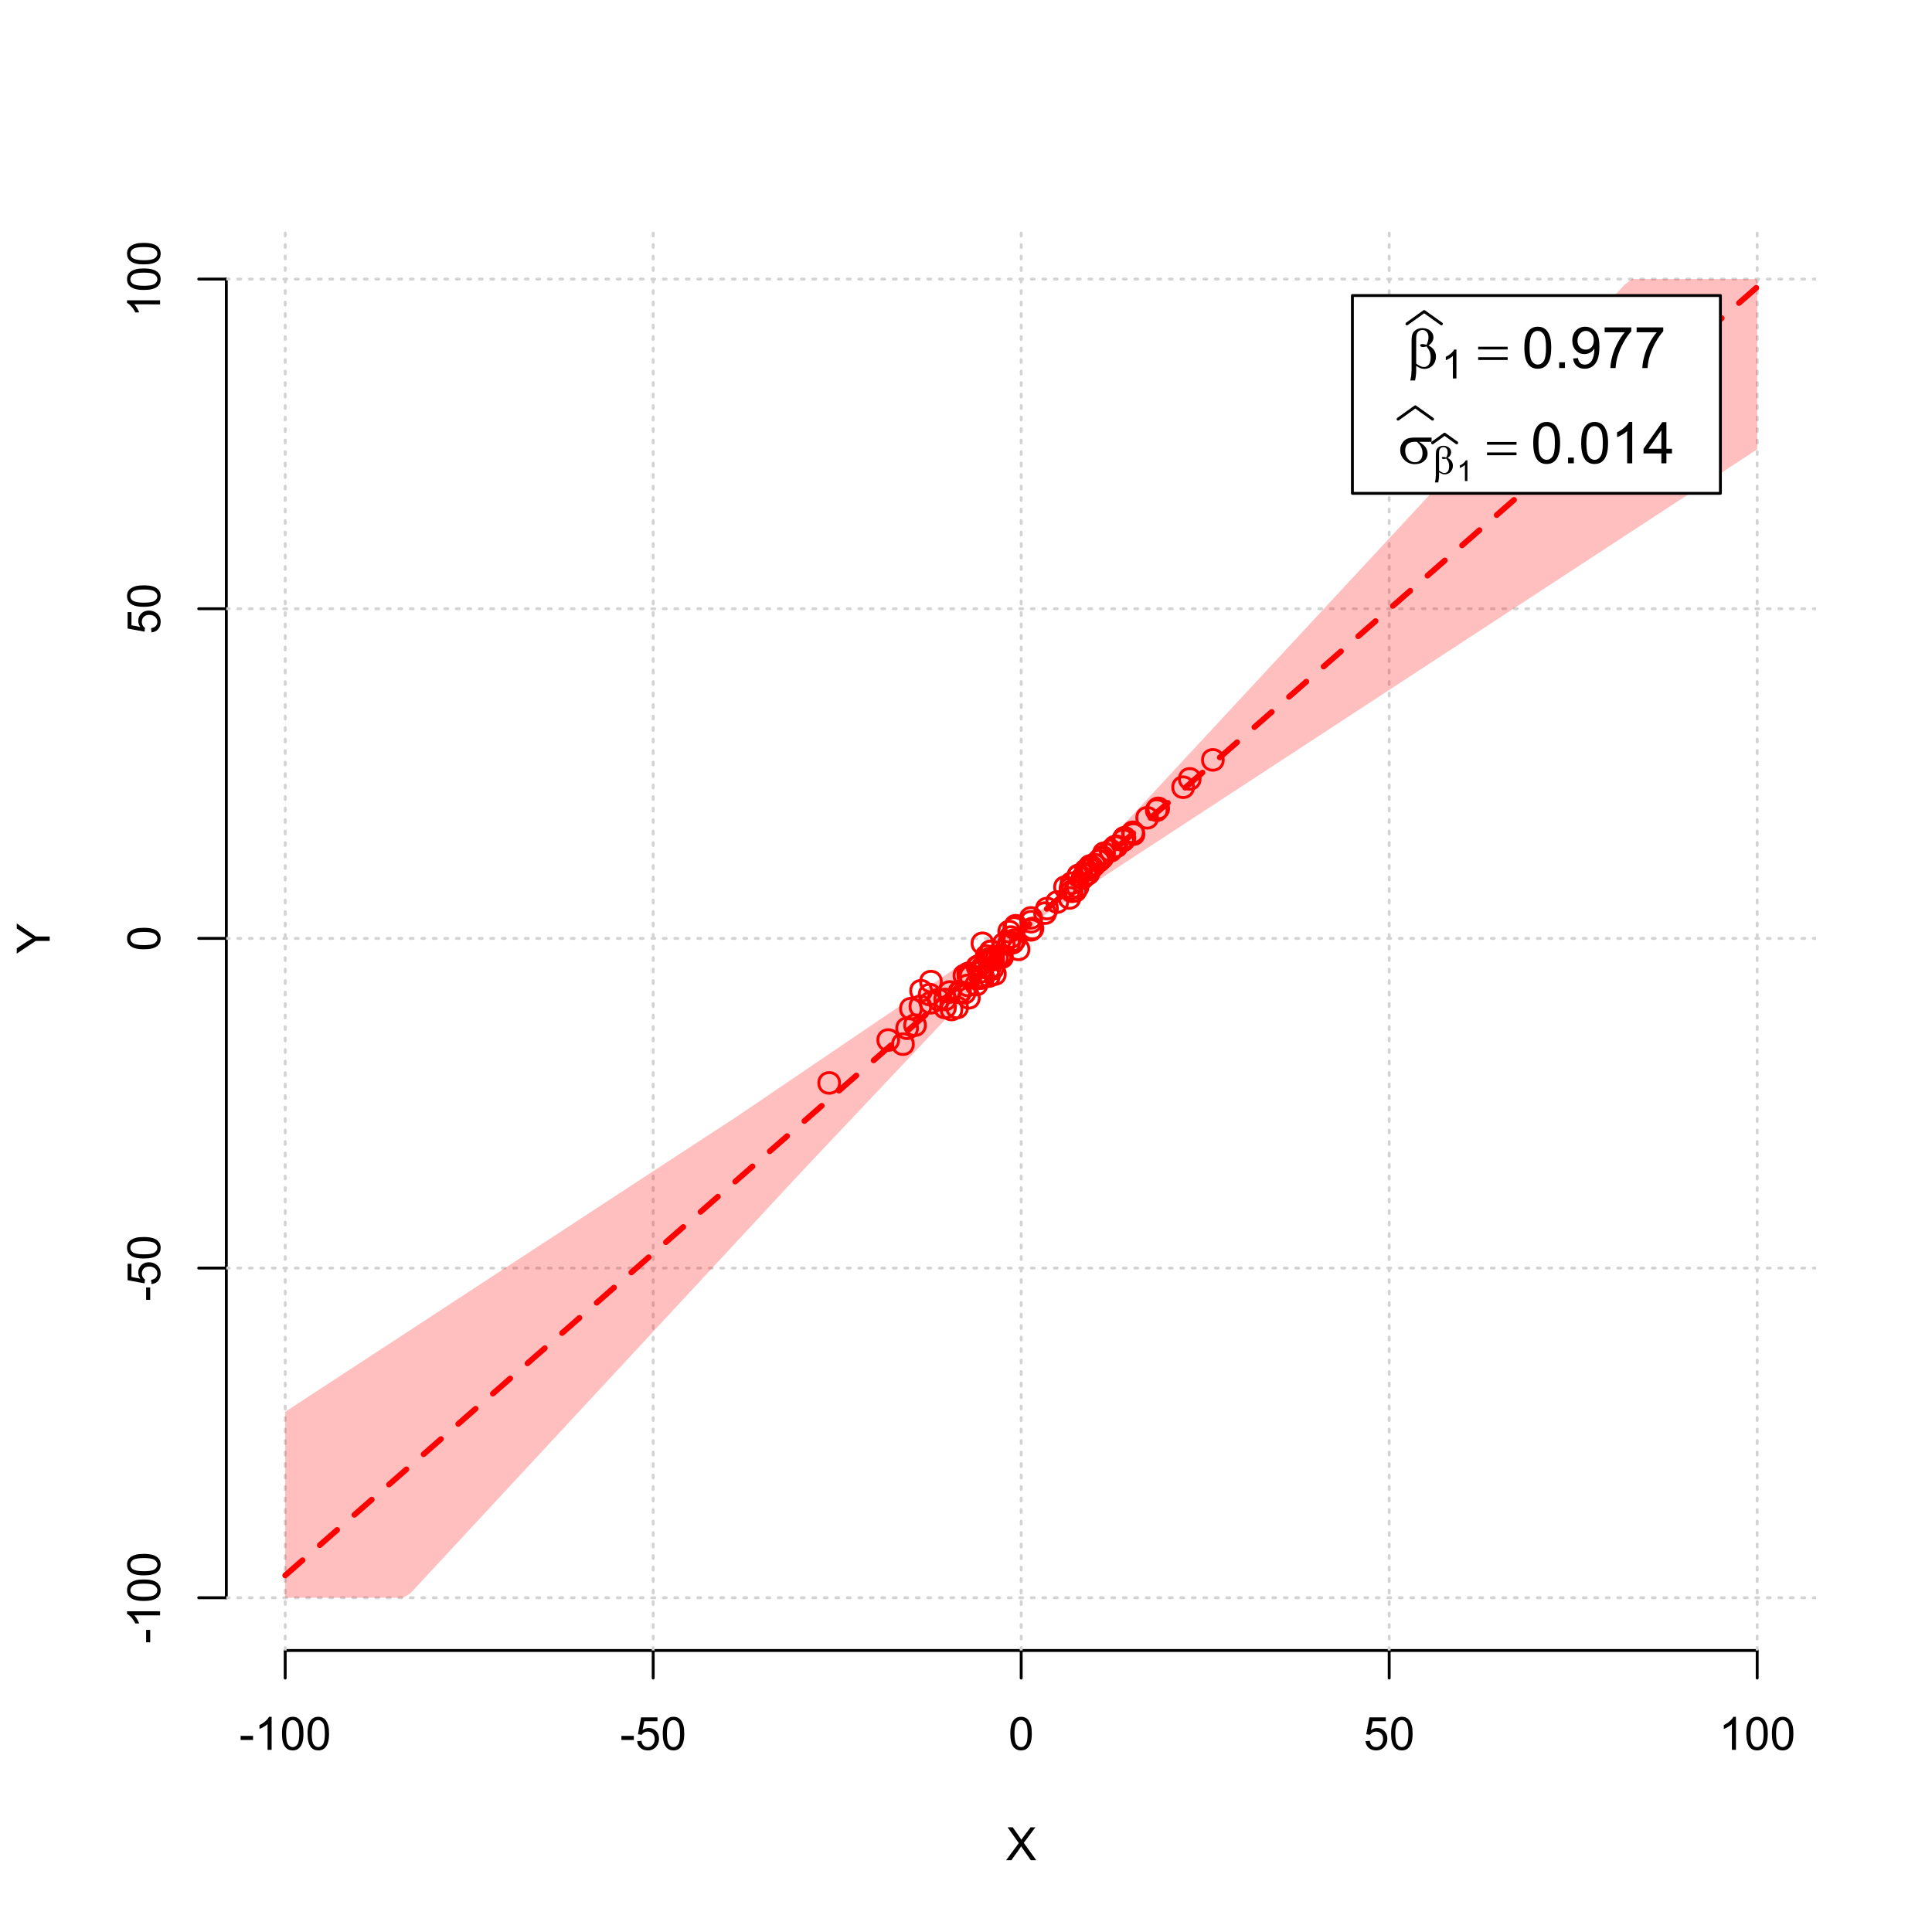 <?xml version="1.0" encoding="UTF-8"?>
<svg xmlns="http://www.w3.org/2000/svg" xmlns:xlink="http://www.w3.org/1999/xlink" width="504pt" height="504pt" viewBox="0 0 504 504" version="1.1">
<defs>
<g>
<symbol overflow="visible" id="glyph0-0">
<path style="stroke:none;" d="M 1.5 0 L 1.5 -7.5 L 7.5 -7.5 L 7.5 0 Z M 1.688 -0.188 L 7.312 -0.188 L 7.312 -7.312 L 1.688 -7.312 Z M 1.688 -0.188 "/>
</symbol>
<symbol overflow="visible" id="glyph0-1">
<path style="stroke:none;" d="M 0.055 0 L 3.375 -4.477 L 0.445 -8.59 L 1.797 -8.59 L 3.359 -6.387 C 3.68 -5.93 3.91 -5.578 4.047 -5.332 C 4.238 -5.645 4.465 -5.969 4.727 -6.312 L 6.457 -8.59 L 7.695 -8.59 L 4.676 -4.539 L 7.93 0 L 6.523 0 L 4.359 -3.062 C 4.238 -3.238 4.113 -3.43 3.984 -3.641 C 3.789 -3.324 3.652 -3.109 3.574 -2.992 L 1.418 0 Z M 0.055 0 "/>
</symbol>
<symbol overflow="visible" id="glyph0-2">
<path style="stroke:none;" d="M 0.383 -2.578 L 0.383 -3.641 L 3.621 -3.641 L 3.621 -2.578 Z M 0.383 -2.578 "/>
</symbol>
<symbol overflow="visible" id="glyph0-3">
<path style="stroke:none;" d="M 4.469 0 L 3.414 0 L 3.414 -6.719 C 3.16 -6.477 2.828 -6.234 2.414 -5.996 C 2 -5.75 1.629 -5.57 1.305 -5.449 L 1.305 -6.469 C 1.895 -6.742 2.41 -7.078 2.852 -7.477 C 3.293 -7.871 3.605 -8.254 3.789 -8.625 L 4.469 -8.625 Z M 4.469 0 "/>
</symbol>
<symbol overflow="visible" id="glyph0-4">
<path style="stroke:none;" d="M 0.5 -4.234 C 0.496 -5.246 0.602 -6.062 0.812 -6.688 C 1.02 -7.305 1.328 -7.785 1.742 -8.121 C 2.148 -8.457 2.668 -8.625 3.297 -8.625 C 3.758 -8.625 4.164 -8.531 4.512 -8.348 C 4.855 -8.16 5.141 -7.891 5.371 -7.543 C 5.594 -7.191 5.773 -6.766 5.906 -6.266 C 6.035 -5.762 6.098 -5.086 6.102 -4.234 C 6.098 -3.227 5.996 -2.414 5.789 -1.797 C 5.578 -1.176 5.266 -0.695 4.859 -0.359 C 4.445 -0.02 3.926 0.145 3.297 0.148 C 2.465 0.145 1.816 -0.148 1.348 -0.742 C 0.781 -1.457 0.496 -2.621 0.5 -4.234 Z M 1.582 -4.234 C 1.582 -2.824 1.746 -1.887 2.074 -1.418 C 2.402 -0.949 2.809 -0.715 3.297 -0.719 C 3.777 -0.715 4.184 -0.949 4.52 -1.422 C 4.848 -1.887 5.016 -2.824 5.016 -4.234 C 5.016 -5.648 4.848 -6.59 4.52 -7.055 C 4.184 -7.516 3.773 -7.746 3.289 -7.75 C 2.801 -7.746 2.414 -7.543 2.125 -7.137 C 1.762 -6.613 1.582 -5.645 1.582 -4.234 Z M 1.582 -4.234 "/>
</symbol>
<symbol overflow="visible" id="glyph0-5">
<path style="stroke:none;" d="M 0.5 -2.25 L 1.605 -2.344 C 1.684 -1.805 1.871 -1.398 2.176 -1.125 C 2.473 -0.852 2.836 -0.715 3.258 -0.719 C 3.766 -0.715 4.195 -0.906 4.547 -1.293 C 4.898 -1.672 5.074 -2.18 5.074 -2.82 C 5.074 -3.414 4.902 -3.891 4.566 -4.242 C 4.227 -4.59 3.785 -4.762 3.242 -4.766 C 2.898 -4.762 2.594 -4.684 2.32 -4.531 C 2.047 -4.375 1.832 -4.176 1.676 -3.93 L 0.688 -4.062 L 1.516 -8.473 L 5.789 -8.473 L 5.789 -7.465 L 2.359 -7.465 L 1.898 -5.156 C 2.414 -5.516 2.953 -5.695 3.523 -5.695 C 4.27 -5.695 4.902 -5.434 5.422 -4.914 C 5.934 -4.395 6.191 -3.727 6.195 -2.914 C 6.191 -2.133 5.965 -1.461 5.516 -0.898 C 4.961 -0.199 4.211 0.145 3.258 0.148 C 2.477 0.145 1.836 -0.07 1.344 -0.508 C 0.844 -0.941 0.562 -1.523 0.5 -2.25 Z M 0.5 -2.25 "/>
</symbol>
<symbol overflow="visible" id="glyph1-0">
<path style="stroke:none;" d="M 0 -1.5 L -7.5 -1.5 L -7.5 -7.5 L 0 -7.5 Z M -0.188 -1.688 L -0.188 -7.312 L -7.312 -7.312 L -7.312 -1.688 Z M -0.188 -1.688 "/>
</symbol>
<symbol overflow="visible" id="glyph1-1">
<path style="stroke:none;" d="M 0 -3.344 L -3.641 -3.348 L -8.59 -0.035 L -8.59 -1.418 L -6 -3.113 C -5.516 -3.422 -5.031 -3.715 -4.547 -3.984 C -4.992 -4.242 -5.496 -4.555 -6.062 -4.922 L -8.59 -6.586 L -8.59 -7.91 L -3.637 -4.484 L 0 -4.484 Z M 0 -3.344 "/>
</symbol>
<symbol overflow="visible" id="glyph1-2">
<path style="stroke:none;" d="M -2.578 -0.383 L -3.641 -0.383 L -3.641 -3.621 L -2.578 -3.621 Z M -2.578 -0.383 "/>
</symbol>
<symbol overflow="visible" id="glyph1-3">
<path style="stroke:none;" d="M 0 -4.469 L 0 -3.414 L -6.719 -3.418 C -6.477 -3.16 -6.234 -2.828 -5.996 -2.418 C -5.75 -2.004 -5.57 -1.633 -5.449 -1.309 L -6.469 -1.309 C -6.742 -1.895 -7.078 -2.41 -7.477 -2.852 C -7.871 -3.293 -8.254 -3.605 -8.625 -3.793 L -8.625 -4.473 Z M 0 -4.469 "/>
</symbol>
<symbol overflow="visible" id="glyph1-4">
<path style="stroke:none;" d="M -4.234 -0.5 C -5.246 -0.496 -6.062 -0.602 -6.688 -0.812 C -7.305 -1.02 -7.785 -1.328 -8.121 -1.742 C -8.457 -2.152 -8.625 -2.672 -8.625 -3.301 C -8.625 -3.758 -8.531 -4.164 -8.348 -4.512 C -8.16 -4.859 -7.891 -5.145 -7.543 -5.371 C -7.191 -5.594 -6.766 -5.773 -6.266 -5.906 C -5.762 -6.035 -5.086 -6.098 -4.234 -6.102 C -3.223 -6.098 -2.41 -5.996 -1.793 -5.789 C -1.176 -5.578 -0.695 -5.266 -0.359 -4.859 C -0.02 -4.445 0.145 -3.926 0.148 -3.297 C 0.145 -2.465 -0.148 -1.816 -0.742 -1.348 C -1.457 -0.781 -2.621 -0.496 -4.234 -0.5 Z M -4.234 -1.582 C -2.824 -1.582 -1.887 -1.746 -1.418 -2.074 C -0.949 -2.402 -0.715 -2.809 -0.719 -3.297 C -0.715 -3.777 -0.949 -4.184 -1.422 -4.52 C -1.887 -4.848 -2.824 -5.016 -4.234 -5.016 C -5.648 -5.016 -6.59 -4.848 -7.055 -4.52 C -7.516 -4.188 -7.746 -3.777 -7.75 -3.289 C -7.746 -2.801 -7.543 -2.414 -7.137 -2.129 C -6.613 -1.762 -5.645 -1.582 -4.234 -1.582 Z M -4.234 -1.582 "/>
</symbol>
<symbol overflow="visible" id="glyph1-5">
<path style="stroke:none;" d="M -2.25 -0.5 L -2.344 -1.605 C -1.805 -1.684 -1.398 -1.871 -1.125 -2.176 C -0.852 -2.473 -0.715 -2.836 -0.719 -3.258 C -0.715 -3.766 -0.906 -4.195 -1.293 -4.547 C -1.672 -4.898 -2.18 -5.074 -2.816 -5.074 C -3.414 -5.074 -3.891 -4.902 -4.242 -4.566 C -4.59 -4.227 -4.762 -3.785 -4.766 -3.242 C -4.762 -2.898 -4.684 -2.594 -4.531 -2.32 C -4.375 -2.047 -4.176 -1.832 -3.93 -1.676 L -4.062 -0.688 L -8.473 -1.52 L -8.473 -5.789 L -7.465 -5.789 L -7.465 -2.363 L -5.156 -1.898 C -5.516 -2.414 -5.695 -2.953 -5.695 -3.523 C -5.695 -4.27 -5.434 -4.902 -4.914 -5.422 C -4.395 -5.934 -3.727 -6.191 -2.91 -6.195 C -2.133 -6.191 -1.461 -5.965 -0.895 -5.516 C -0.199 -4.961 0.145 -4.211 0.148 -3.258 C 0.145 -2.477 -0.07 -1.836 -0.508 -1.344 C -0.941 -0.848 -1.523 -0.566 -2.25 -0.5 Z M -2.25 -0.5 "/>
</symbol>
<symbol overflow="visible" id="glyph2-0">
<path style="stroke:none;" d="M 0.754 0 L 0.754 -9.375 L 8.254 -9.375 L 8.254 0 Z M 0.988 -0.234 L 8.02 -0.234 L 8.02 -9.141 L 0.988 -9.141 Z M 0.988 -0.234 "/>
</symbol>
<symbol overflow="visible" id="glyph2-1">
<path style="stroke:none;" d="M 2.418 -0.57 L 2.418 0.668 C 2.414 1.457 2.316 2.312 2.125 3.238 L 0.887 3.238 C 1.016 2.629 1.094 2.215 1.121 2 C 1.18 1.312 1.211 0.812 1.215 0.5 L 1.215 -6.988 C 1.211 -7.859 1.297 -8.508 1.473 -8.93 C 1.645 -9.352 1.957 -9.703 2.41 -9.988 C 2.859 -10.27 3.402 -10.41 4.035 -10.414 C 4.906 -10.41 5.605 -10.176 6.129 -9.711 C 6.652 -9.238 6.914 -8.684 6.914 -8.043 C 6.914 -7.625 6.805 -7.23 6.594 -6.855 C 6.379 -6.48 6.051 -6.156 5.609 -5.891 C 6.914 -5.262 7.57 -4.289 7.574 -2.973 C 7.57 -2.383 7.434 -1.836 7.164 -1.332 C 6.887 -0.82 6.512 -0.434 6.035 -0.172 C 5.555 0.094 5.059 0.223 4.555 0.227 C 4.227 0.223 3.906 0.168 3.586 0.059 C 3.266 -0.051 2.875 -0.258 2.418 -0.57 Z M 2.418 -1.148 C 2.891 -0.816 3.305 -0.578 3.656 -0.434 C 3.918 -0.324 4.18 -0.27 4.445 -0.27 C 4.938 -0.27 5.352 -0.473 5.688 -0.879 C 6.02 -1.285 6.188 -1.93 6.188 -2.82 C 6.188 -3.375 6.105 -3.863 5.949 -4.281 C 5.785 -4.695 5.508 -5.152 5.113 -5.656 C 4.773 -5.539 4.484 -5.484 4.242 -5.484 C 3.945 -5.484 3.738 -5.527 3.621 -5.617 C 3.5 -5.703 3.438 -5.797 3.441 -5.902 C 3.438 -5.992 3.484 -6.078 3.578 -6.152 C 3.668 -6.223 3.816 -6.258 4.027 -6.262 C 4.262 -6.258 4.625 -6.195 5.113 -6.07 C 5.453 -6.75 5.625 -7.391 5.625 -8 C 5.625 -8.609 5.473 -9.086 5.172 -9.426 C 4.867 -9.758 4.492 -9.926 4.043 -9.93 C 3.477 -9.926 3.035 -9.688 2.727 -9.215 C 2.516 -8.895 2.414 -8.383 2.418 -7.684 Z M 2.418 -1.148 "/>
</symbol>
<symbol overflow="visible" id="glyph2-2">
<path style="stroke:none;" d="M 0.27 -5.559 L 7.961 -5.559 L 7.961 -4.848 L 0.27 -4.848 Z M 0.27 -2.828 L 7.961 -2.828 L 7.961 -2.102 L 0.27 -2.102 Z M 0.27 -2.828 "/>
</symbol>
<symbol overflow="visible" id="glyph2-3">
<path style="stroke:none;" d="M 8.746 -5.602 L 5.465 -5.602 C 6.199 -5.191 6.758 -4.734 7.141 -4.238 C 7.52 -3.738 7.711 -3.164 7.711 -2.512 C 7.711 -1.758 7.406 -1.113 6.801 -0.578 C 6.195 -0.043 5.387 0.223 4.371 0.227 C 3.301 0.223 2.398 -0.137 1.668 -0.863 C 0.934 -1.59 0.566 -2.469 0.57 -3.5 C 0.566 -4.117 0.723 -4.68 1.031 -5.184 C 1.336 -5.688 1.723 -6.066 2.199 -6.324 C 2.668 -6.578 3.391 -6.707 4.367 -6.711 L 8.746 -6.711 Z M 4.914 -5.602 C 4.707 -5.605 4.551 -5.605 4.445 -5.609 C 3.566 -5.605 2.918 -5.41 2.5 -5.023 C 2.074 -4.629 1.863 -4.078 1.867 -3.367 C 1.863 -2.434 2.113 -1.684 2.621 -1.117 C 3.121 -0.551 3.719 -0.27 4.41 -0.27 C 4.984 -0.27 5.457 -0.473 5.828 -0.887 C 6.199 -1.297 6.387 -1.895 6.387 -2.672 C 6.387 -3.797 5.895 -4.773 4.914 -5.602 Z M 4.914 -5.602 "/>
</symbol>
<symbol overflow="visible" id="glyph3-0">
<path style="stroke:none;" d="M 1.312 0 L 1.312 -6.562 L 6.562 -6.562 L 6.562 0 Z M 1.477 -0.164 L 6.398 -0.164 L 6.398 -6.398 L 1.477 -6.398 Z M 1.477 -0.164 "/>
</symbol>
<symbol overflow="visible" id="glyph3-1">
<path style="stroke:none;" d="M 3.91 0 L 2.988 0 L 2.988 -5.879 C 2.766 -5.664 2.473 -5.453 2.113 -5.242 C 1.75 -5.027 1.426 -4.871 1.145 -4.77 L 1.145 -5.66 C 1.656 -5.902 2.109 -6.195 2.496 -6.539 C 2.883 -6.883 3.156 -7.219 3.316 -7.547 L 3.91 -7.547 Z M 3.91 0 "/>
</symbol>
<symbol overflow="visible" id="glyph4-0">
<path style="stroke:none;" d="M 1.875 0 L 1.875 -9.375 L 9.375 -9.375 L 9.375 0 Z M 2.109 -0.234 L 9.141 -0.234 L 9.141 -9.141 L 2.109 -9.141 Z M 2.109 -0.234 "/>
</symbol>
<symbol overflow="visible" id="glyph4-1">
<path style="stroke:none;" d="M 0.621 -5.297 C 0.621 -6.562 0.75 -7.582 1.012 -8.359 C 1.273 -9.133 1.664 -9.73 2.18 -10.152 C 2.695 -10.57 3.344 -10.781 4.125 -10.781 C 4.699 -10.781 5.203 -10.664 5.641 -10.434 C 6.074 -10.199 6.434 -9.863 6.715 -9.43 C 6.996 -8.988 7.219 -8.457 7.383 -7.832 C 7.543 -7.203 7.621 -6.359 7.625 -5.297 C 7.621 -4.035 7.492 -3.016 7.234 -2.246 C 6.973 -1.469 6.586 -0.871 6.074 -0.449 C 5.559 -0.027 4.91 0.18 4.125 0.184 C 3.086 0.18 2.27 -0.188 1.684 -0.93 C 0.973 -1.82 0.621 -3.277 0.621 -5.297 Z M 1.977 -5.297 C 1.973 -3.531 2.18 -2.355 2.594 -1.777 C 3.004 -1.191 3.516 -0.902 4.125 -0.902 C 4.727 -0.902 5.234 -1.195 5.648 -1.781 C 6.062 -2.367 6.27 -3.539 6.27 -5.297 C 6.27 -7.062 6.062 -8.234 5.648 -8.816 C 5.234 -9.398 4.719 -9.691 4.109 -9.691 C 3.5 -9.691 3.02 -9.434 2.66 -8.922 C 2.203 -8.262 1.973 -7.055 1.977 -5.297 Z M 1.977 -5.297 "/>
</symbol>
<symbol overflow="visible" id="glyph4-2">
<path style="stroke:none;" d="M 1.363 0 L 1.363 -1.5 L 2.863 -1.5 L 2.863 0 Z M 1.363 0 "/>
</symbol>
<symbol overflow="visible" id="glyph4-3">
<path style="stroke:none;" d="M 0.82 -2.484 L 2.086 -2.602 C 2.195 -2.004 2.398 -1.57 2.703 -1.305 C 3 -1.035 3.391 -0.902 3.867 -0.902 C 4.273 -0.902 4.629 -0.992 4.934 -1.18 C 5.238 -1.359 5.488 -1.609 5.684 -1.922 C 5.879 -2.23 6.039 -2.648 6.172 -3.176 C 6.301 -3.703 6.367 -4.238 6.371 -4.789 C 6.367 -4.844 6.367 -4.934 6.363 -5.055 C 6.098 -4.629 5.738 -4.289 5.285 -4.031 C 4.828 -3.77 4.332 -3.637 3.801 -3.641 C 2.91 -3.637 2.156 -3.961 1.543 -4.605 C 0.926 -5.25 0.621 -6.098 0.621 -7.156 C 0.621 -8.242 0.941 -9.121 1.582 -9.785 C 2.223 -10.449 3.027 -10.781 4 -10.781 C 4.695 -10.781 5.332 -10.59 5.914 -10.215 C 6.488 -9.836 6.93 -9.301 7.23 -8.609 C 7.531 -7.91 7.68 -6.906 7.684 -5.59 C 7.68 -4.215 7.531 -3.121 7.234 -2.309 C 6.934 -1.496 6.492 -0.875 5.906 -0.453 C 5.316 -0.027 4.625 0.18 3.836 0.184 C 2.996 0.18 2.309 -0.051 1.777 -0.516 C 1.242 -0.98 0.926 -1.637 0.82 -2.484 Z M 6.219 -7.223 C 6.215 -7.977 6.016 -8.578 5.613 -9.023 C 5.207 -9.469 4.723 -9.691 4.16 -9.691 C 3.574 -9.691 3.062 -9.449 2.629 -8.973 C 2.191 -8.488 1.973 -7.871 1.977 -7.113 C 1.973 -6.426 2.18 -5.867 2.594 -5.445 C 3.004 -5.016 3.516 -4.805 4.125 -4.805 C 4.734 -4.805 5.234 -5.016 5.629 -5.445 C 6.02 -5.867 6.215 -6.461 6.219 -7.223 Z M 6.219 -7.223 "/>
</symbol>
<symbol overflow="visible" id="glyph4-4">
<path style="stroke:none;" d="M 0.711 -9.332 L 0.711 -10.598 L 7.66 -10.598 L 7.66 -9.574 C 6.973 -8.844 6.297 -7.875 5.629 -6.672 C 4.953 -5.465 4.434 -4.227 4.07 -2.953 C 3.805 -2.055 3.637 -1.07 3.566 0 L 2.211 0 C 2.223 -0.844 2.391 -1.863 2.711 -3.059 C 3.027 -4.254 3.48 -5.406 4.074 -6.52 C 4.664 -7.629 5.297 -8.566 5.969 -9.332 Z M 0.711 -9.332 "/>
</symbol>
<symbol overflow="visible" id="glyph4-5">
<path style="stroke:none;" d="M 5.59 0 L 4.27 0 L 4.27 -8.402 C 3.949 -8.098 3.531 -7.793 3.02 -7.492 C 2.504 -7.188 2.043 -6.961 1.633 -6.812 L 1.633 -8.086 C 2.367 -8.43 3.012 -8.848 3.566 -9.344 C 4.117 -9.836 4.508 -10.316 4.738 -10.781 L 5.59 -10.781 Z M 5.59 0 "/>
</symbol>
<symbol overflow="visible" id="glyph4-6">
<path style="stroke:none;" d="M 4.848 0 L 4.848 -2.57 L 0.191 -2.57 L 0.191 -3.781 L 5.09 -10.738 L 6.168 -10.738 L 6.168 -3.781 L 7.617 -3.781 L 7.617 -2.57 L 6.168 -2.57 L 6.168 0 Z M 4.848 -3.781 L 4.848 -8.621 L 1.488 -3.781 Z M 4.848 -3.781 "/>
</symbol>
<symbol overflow="visible" id="glyph5-0">
<path style="stroke:none;" d="M 0.527 0 L 0.527 -6.562 L 5.777 -6.562 L 5.777 0 Z M 0.691 -0.164 L 5.613 -0.164 L 5.613 -6.398 L 0.691 -6.398 Z M 0.691 -0.164 "/>
</symbol>
<symbol overflow="visible" id="glyph5-1">
<path style="stroke:none;" d="M 1.691 -0.398 L 1.691 0.465 C 1.688 1.016 1.621 1.617 1.488 2.266 L 0.621 2.266 C 0.711 1.84 0.766 1.551 0.785 1.398 C 0.828 0.918 0.848 0.566 0.852 0.348 L 0.852 -4.891 C 0.848 -5.5 0.91 -5.953 1.031 -6.25 C 1.152 -6.543 1.371 -6.789 1.688 -6.992 C 2.004 -7.188 2.383 -7.289 2.824 -7.289 C 3.434 -7.289 3.922 -7.125 4.289 -6.797 C 4.656 -6.469 4.84 -6.078 4.84 -5.629 C 4.84 -5.336 4.766 -5.059 4.617 -4.801 C 4.469 -4.535 4.238 -4.309 3.926 -4.121 C 4.84 -3.68 5.297 -3 5.301 -2.082 C 5.297 -1.668 5.199 -1.285 5.012 -0.93 C 4.816 -0.574 4.555 -0.305 4.223 -0.117 C 3.887 0.066 3.543 0.156 3.188 0.16 C 2.957 0.156 2.73 0.117 2.508 0.039 C 2.281 -0.039 2.008 -0.184 1.691 -0.398 Z M 1.691 -0.805 C 2.02 -0.57 2.309 -0.402 2.559 -0.301 C 2.742 -0.223 2.926 -0.188 3.113 -0.191 C 3.453 -0.188 3.742 -0.328 3.98 -0.617 C 4.211 -0.898 4.328 -1.352 4.332 -1.973 C 4.328 -2.359 4.273 -2.699 4.164 -2.996 C 4.051 -3.285 3.855 -3.605 3.578 -3.957 C 3.34 -3.875 3.137 -3.836 2.969 -3.84 C 2.762 -3.836 2.617 -3.867 2.535 -3.93 C 2.449 -3.988 2.406 -4.055 2.41 -4.133 C 2.406 -4.195 2.441 -4.254 2.508 -4.305 C 2.57 -4.355 2.672 -4.383 2.82 -4.383 C 2.984 -4.383 3.238 -4.336 3.578 -4.25 C 3.816 -4.719 3.938 -5.168 3.938 -5.598 C 3.938 -6.027 3.828 -6.363 3.617 -6.598 C 3.402 -6.832 3.141 -6.949 2.828 -6.953 C 2.43 -6.949 2.121 -6.781 1.906 -6.449 C 1.758 -6.227 1.688 -5.871 1.691 -5.379 Z M 1.691 -0.805 "/>
</symbol>
<symbol overflow="visible" id="glyph6-0">
<path style="stroke:none;" d="M 0.938 0 L 0.938 -4.688 L 4.688 -4.688 L 4.688 0 Z M 1.055 -0.117 L 4.57 -0.117 L 4.57 -4.57 L 1.055 -4.57 Z M 1.055 -0.117 "/>
</symbol>
<symbol overflow="visible" id="glyph6-1">
<path style="stroke:none;" d="M 2.793 0 L 2.137 0 L 2.137 -4.199 C 1.977 -4.047 1.77 -3.895 1.512 -3.746 C 1.254 -3.59 1.02 -3.477 0.816 -3.406 L 0.816 -4.043 C 1.184 -4.215 1.508 -4.422 1.781 -4.672 C 2.055 -4.914 2.25 -5.156 2.371 -5.391 L 2.793 -5.391 Z M 2.793 0 "/>
</symbol>
</g>
<clipPath id="clip1">
  <path d="M 74 59.039 L 75 59.039 L 75 430.559 L 74 430.559 Z M 74 59.039 "/>
</clipPath>
<clipPath id="clip2">
  <path d="M 170 59.039 L 171 59.039 L 171 430.559 L 170 430.559 Z M 170 59.039 "/>
</clipPath>
<clipPath id="clip3">
  <path d="M 266 59.039 L 267 59.039 L 267 430.559 L 266 430.559 Z M 266 59.039 "/>
</clipPath>
<clipPath id="clip4">
  <path d="M 362 59.039 L 363 59.039 L 363 430.559 L 362 430.559 Z M 362 59.039 "/>
</clipPath>
<clipPath id="clip5">
  <path d="M 458 59.039 L 459 59.039 L 459 430.559 L 458 430.559 Z M 458 59.039 "/>
</clipPath>
<clipPath id="clip6">
  <path d="M 59.039 416 L 473.758 416 L 473.758 418 L 59.039 418 Z M 59.039 416 "/>
</clipPath>
<clipPath id="clip7">
  <path d="M 59.039 330 L 473.758 330 L 473.758 332 L 59.039 332 Z M 59.039 330 "/>
</clipPath>
<clipPath id="clip8">
  <path d="M 59.039 244 L 473.758 244 L 473.758 246 L 59.039 246 Z M 59.039 244 "/>
</clipPath>
<clipPath id="clip9">
  <path d="M 59.039 158 L 473.758 158 L 473.758 160 L 59.039 160 Z M 59.039 158 "/>
</clipPath>
<clipPath id="clip10">
  <path d="M 59.039 72 L 473.758 72 L 473.758 74 L 59.039 74 Z M 59.039 72 "/>
</clipPath>
</defs>
<g id="surface121">
<rect x="0" y="0" width="504" height="504" style="fill:rgb(100%,100%,100%);fill-opacity:1;stroke:none;"/>
<g style="fill:rgb(0%,0%,0%);fill-opacity:1;">
  <use xlink:href="#glyph0-1" x="262.398" y="485.281"/>
</g>
<g style="fill:rgb(0%,0%,0%);fill-opacity:1;">
  <use xlink:href="#glyph1-1" x="12.961" y="248.801"/>
</g>
<path style="fill:none;stroke-width:0.75;stroke-linecap:round;stroke-linejoin:round;stroke:rgb(0%,0%,0%);stroke-opacity:1;stroke-miterlimit:10;" d="M 74.398 430.559 L 458.398 430.559 "/>
<path style="fill:none;stroke-width:0.75;stroke-linecap:round;stroke-linejoin:round;stroke:rgb(0%,0%,0%);stroke-opacity:1;stroke-miterlimit:10;" d="M 74.398 430.559 L 74.398 437.762 "/>
<path style="fill:none;stroke-width:0.75;stroke-linecap:round;stroke-linejoin:round;stroke:rgb(0%,0%,0%);stroke-opacity:1;stroke-miterlimit:10;" d="M 170.398 430.559 L 170.398 437.762 "/>
<path style="fill:none;stroke-width:0.75;stroke-linecap:round;stroke-linejoin:round;stroke:rgb(0%,0%,0%);stroke-opacity:1;stroke-miterlimit:10;" d="M 266.398 430.559 L 266.398 437.762 "/>
<path style="fill:none;stroke-width:0.75;stroke-linecap:round;stroke-linejoin:round;stroke:rgb(0%,0%,0%);stroke-opacity:1;stroke-miterlimit:10;" d="M 362.398 430.559 L 362.398 437.762 "/>
<path style="fill:none;stroke-width:0.75;stroke-linecap:round;stroke-linejoin:round;stroke:rgb(0%,0%,0%);stroke-opacity:1;stroke-miterlimit:10;" d="M 458.398 430.559 L 458.398 437.762 "/>
<g style="fill:rgb(0%,0%,0%);fill-opacity:1;">
  <use xlink:href="#glyph0-2" x="62.391" y="456.48"/>
  <use xlink:href="#glyph0-3" x="66.387" y="456.48"/>
  <use xlink:href="#glyph0-4" x="73.061" y="456.48"/>
  <use xlink:href="#glyph0-4" x="79.734" y="456.48"/>
</g>
<g style="fill:rgb(0%,0%,0%);fill-opacity:1;">
  <use xlink:href="#glyph0-2" x="161.727" y="456.48"/>
  <use xlink:href="#glyph0-5" x="165.723" y="456.48"/>
  <use xlink:href="#glyph0-4" x="172.396" y="456.48"/>
</g>
<g style="fill:rgb(0%,0%,0%);fill-opacity:1;">
  <use xlink:href="#glyph0-4" x="263.062" y="456.48"/>
</g>
<g style="fill:rgb(0%,0%,0%);fill-opacity:1;">
  <use xlink:href="#glyph0-5" x="355.727" y="456.48"/>
  <use xlink:href="#glyph0-4" x="362.4" y="456.48"/>
</g>
<g style="fill:rgb(0%,0%,0%);fill-opacity:1;">
  <use xlink:href="#glyph0-3" x="448.387" y="456.48"/>
  <use xlink:href="#glyph0-4" x="455.061" y="456.48"/>
  <use xlink:href="#glyph0-4" x="461.734" y="456.48"/>
</g>
<path style="fill:none;stroke-width:0.75;stroke-linecap:round;stroke-linejoin:round;stroke:rgb(0%,0%,0%);stroke-opacity:1;stroke-miterlimit:10;" d="M 59.039 416.801 L 59.039 72.801 "/>
<path style="fill:none;stroke-width:0.75;stroke-linecap:round;stroke-linejoin:round;stroke:rgb(0%,0%,0%);stroke-opacity:1;stroke-miterlimit:10;" d="M 59.039 416.801 L 51.84 416.801 "/>
<path style="fill:none;stroke-width:0.75;stroke-linecap:round;stroke-linejoin:round;stroke:rgb(0%,0%,0%);stroke-opacity:1;stroke-miterlimit:10;" d="M 59.039 330.801 L 51.84 330.801 "/>
<path style="fill:none;stroke-width:0.75;stroke-linecap:round;stroke-linejoin:round;stroke:rgb(0%,0%,0%);stroke-opacity:1;stroke-miterlimit:10;" d="M 59.039 244.801 L 51.84 244.801 "/>
<path style="fill:none;stroke-width:0.75;stroke-linecap:round;stroke-linejoin:round;stroke:rgb(0%,0%,0%);stroke-opacity:1;stroke-miterlimit:10;" d="M 59.039 158.801 L 51.84 158.801 "/>
<path style="fill:none;stroke-width:0.75;stroke-linecap:round;stroke-linejoin:round;stroke:rgb(0%,0%,0%);stroke-opacity:1;stroke-miterlimit:10;" d="M 59.039 72.801 L 51.84 72.801 "/>
<g style="fill:rgb(0%,0%,0%);fill-opacity:1;">
  <use xlink:href="#glyph1-2" x="41.762" y="428.809"/>
  <use xlink:href="#glyph1-3" x="41.762" y="424.812"/>
  <use xlink:href="#glyph1-4" x="41.762" y="418.139"/>
  <use xlink:href="#glyph1-4" x="41.762" y="411.465"/>
</g>
<g style="fill:rgb(0%,0%,0%);fill-opacity:1;">
  <use xlink:href="#glyph1-2" x="41.762" y="339.473"/>
  <use xlink:href="#glyph1-5" x="41.762" y="335.477"/>
  <use xlink:href="#glyph1-4" x="41.762" y="328.803"/>
</g>
<g style="fill:rgb(0%,0%,0%);fill-opacity:1;">
  <use xlink:href="#glyph1-4" x="41.762" y="248.137"/>
</g>
<g style="fill:rgb(0%,0%,0%);fill-opacity:1;">
  <use xlink:href="#glyph1-5" x="41.762" y="165.473"/>
  <use xlink:href="#glyph1-4" x="41.762" y="158.799"/>
</g>
<g style="fill:rgb(0%,0%,0%);fill-opacity:1;">
  <use xlink:href="#glyph1-3" x="41.762" y="82.812"/>
  <use xlink:href="#glyph1-4" x="41.762" y="76.139"/>
  <use xlink:href="#glyph1-4" x="41.762" y="69.465"/>
</g>
<g clip-path="url(#clip1)" clip-rule="nonzero">
<path style="fill:none;stroke-width:0.75;stroke-linecap:round;stroke-linejoin:round;stroke:rgb(82.745%,82.745%,82.745%);stroke-opacity:1;stroke-dasharray:0.75,2.25;stroke-miterlimit:10;" d="M 74.398 430.559 L 74.398 59.039 "/>
</g>
<g clip-path="url(#clip2)" clip-rule="nonzero">
<path style="fill:none;stroke-width:0.75;stroke-linecap:round;stroke-linejoin:round;stroke:rgb(82.745%,82.745%,82.745%);stroke-opacity:1;stroke-dasharray:0.75,2.25;stroke-miterlimit:10;" d="M 170.398 430.559 L 170.398 59.039 "/>
</g>
<g clip-path="url(#clip3)" clip-rule="nonzero">
<path style="fill:none;stroke-width:0.75;stroke-linecap:round;stroke-linejoin:round;stroke:rgb(82.745%,82.745%,82.745%);stroke-opacity:1;stroke-dasharray:0.75,2.25;stroke-miterlimit:10;" d="M 266.398 430.559 L 266.398 59.039 "/>
</g>
<g clip-path="url(#clip4)" clip-rule="nonzero">
<path style="fill:none;stroke-width:0.75;stroke-linecap:round;stroke-linejoin:round;stroke:rgb(82.745%,82.745%,82.745%);stroke-opacity:1;stroke-dasharray:0.75,2.25;stroke-miterlimit:10;" d="M 362.398 430.559 L 362.398 59.039 "/>
</g>
<g clip-path="url(#clip5)" clip-rule="nonzero">
<path style="fill:none;stroke-width:0.75;stroke-linecap:round;stroke-linejoin:round;stroke:rgb(82.745%,82.745%,82.745%);stroke-opacity:1;stroke-dasharray:0.75,2.25;stroke-miterlimit:10;" d="M 458.398 430.559 L 458.398 59.039 "/>
</g>
<g clip-path="url(#clip6)" clip-rule="nonzero">
<path style="fill:none;stroke-width:0.75;stroke-linecap:round;stroke-linejoin:round;stroke:rgb(82.745%,82.745%,82.745%);stroke-opacity:1;stroke-dasharray:0.75,2.25;stroke-miterlimit:10;" d="M 59.039 416.801 L 473.762 416.801 "/>
</g>
<g clip-path="url(#clip7)" clip-rule="nonzero">
<path style="fill:none;stroke-width:0.75;stroke-linecap:round;stroke-linejoin:round;stroke:rgb(82.745%,82.745%,82.745%);stroke-opacity:1;stroke-dasharray:0.75,2.25;stroke-miterlimit:10;" d="M 59.039 330.801 L 473.762 330.801 "/>
</g>
<g clip-path="url(#clip8)" clip-rule="nonzero">
<path style="fill:none;stroke-width:0.75;stroke-linecap:round;stroke-linejoin:round;stroke:rgb(82.745%,82.745%,82.745%);stroke-opacity:1;stroke-dasharray:0.75,2.25;stroke-miterlimit:10;" d="M 59.039 244.801 L 473.762 244.801 "/>
</g>
<g clip-path="url(#clip9)" clip-rule="nonzero">
<path style="fill:none;stroke-width:0.75;stroke-linecap:round;stroke-linejoin:round;stroke:rgb(82.745%,82.745%,82.745%);stroke-opacity:1;stroke-dasharray:0.75,2.25;stroke-miterlimit:10;" d="M 59.039 158.801 L 473.762 158.801 "/>
</g>
<g clip-path="url(#clip10)" clip-rule="nonzero">
<path style="fill:none;stroke-width:0.75;stroke-linecap:round;stroke-linejoin:round;stroke:rgb(82.745%,82.745%,82.745%);stroke-opacity:1;stroke-dasharray:0.75,2.25;stroke-miterlimit:10;" d="M 59.039 72.801 L 473.762 72.801 "/>
</g>
<path style=" stroke:none;fill-rule:nonzero;fill:rgb(100%,0%,0%);fill-opacity:0.251;" d="M 74.398 416.801 L 74.398 368.301 L 76.32 367.047 L 78.238 365.793 L 80.16 364.535 L 82.078 363.281 L 84 362.027 L 85.922 360.77 L 87.84 359.516 L 89.762 358.258 L 91.68 357.004 L 93.602 355.75 L 95.52 354.492 L 97.441 353.238 L 99.359 351.98 L 101.281 350.727 L 103.199 349.473 L 105.121 348.215 L 107.039 346.961 L 108.961 345.703 L 110.879 344.449 L 112.801 343.195 L 114.719 341.938 L 116.641 340.684 L 118.559 339.426 L 120.48 338.172 L 122.398 336.918 L 124.32 335.66 L 126.238 334.406 L 128.16 333.148 L 130.078 331.895 L 132 330.641 L 133.922 329.383 L 135.84 328.129 L 137.762 326.875 L 139.68 325.617 L 141.602 324.363 L 143.52 323.105 L 145.441 321.852 L 147.359 320.598 L 149.281 319.34 L 151.199 318.086 L 153.121 316.828 L 155.039 315.574 L 156.961 314.32 L 158.879 313.062 L 160.801 311.809 L 162.719 310.551 L 164.641 309.297 L 166.559 308.043 L 168.48 306.785 L 170.398 305.531 L 172.32 304.273 L 174.238 303.02 L 176.16 301.766 L 178.078 300.508 L 181.922 298 L 183.84 296.742 L 185.762 295.488 L 187.68 294.23 L 189.602 292.977 L 191.52 291.723 L 193.441 290.453 L 195.359 289.152 L 197.281 287.848 L 199.199 286.547 L 201.121 285.242 L 203.039 283.941 L 204.961 282.641 L 206.879 281.336 L 208.801 280.035 L 210.719 278.73 L 212.641 277.43 L 214.559 276.129 L 216.48 274.824 L 218.398 273.523 L 220.32 272.219 L 222.238 270.918 L 224.16 269.617 L 226.078 268.312 L 228 267.012 L 229.922 265.707 L 231.84 264.406 L 233.762 263.102 L 235.68 261.801 L 237.602 260.5 L 239.52 259.195 L 241.441 257.895 L 243.359 256.59 L 245.281 255.289 L 247.199 253.988 L 249.121 252.684 L 251.039 251.383 L 252.961 250.078 L 254.879 248.777 L 256.801 247.477 L 258.719 246.172 L 260.641 244.871 L 262.559 243.566 L 264.48 242.266 L 266.398 240.965 L 268.32 239.66 L 270.238 238.359 L 272.16 237.055 L 274.078 235.395 L 276 233.457 L 277.922 231.426 L 279.84 229.398 L 281.762 227.359 L 283.68 225.293 L 285.602 223.223 L 287.52 221.152 L 289.441 219.086 L 291.359 217.016 L 293.281 214.945 L 295.199 212.875 L 297.121 210.809 L 299.039 208.738 L 300.961 206.668 L 302.879 204.598 L 304.801 202.531 L 306.719 200.461 L 308.641 198.391 L 310.559 196.32 L 312.48 194.254 L 314.398 192.184 L 316.32 190.113 L 318.238 188.043 L 320.16 185.977 L 322.078 183.906 L 325.922 179.766 L 327.84 177.699 L 329.762 175.629 L 331.68 173.559 L 333.602 171.492 L 335.52 169.422 L 337.441 167.352 L 339.359 165.281 L 341.281 163.215 L 343.199 161.145 L 345.121 159.074 L 347.039 157.004 L 348.961 154.938 L 350.879 152.867 L 352.801 150.797 L 354.719 148.727 L 356.641 146.66 L 358.559 144.59 L 360.48 142.52 L 362.398 140.449 L 364.32 138.383 L 366.238 136.312 L 368.16 134.242 L 370.078 132.176 L 373.922 128.035 L 375.84 125.965 L 377.762 123.898 L 379.68 121.828 L 381.602 119.758 L 383.52 117.688 L 385.441 115.621 L 387.359 113.551 L 389.281 111.48 L 391.199 109.41 L 393.121 107.344 L 395.039 105.273 L 396.961 103.203 L 398.879 101.133 L 400.801 99.066 L 402.719 96.996 L 404.641 94.926 L 406.559 92.855 L 408.48 90.789 L 410.398 88.719 L 412.32 86.648 L 414.238 84.582 L 416.16 82.512 L 418.078 80.441 L 420 78.371 L 421.922 76.305 L 423.84 74.234 L 425.762 72.801 L 458.398 72.801 L 458.398 117.215 L 456.48 118.469 L 454.559 119.727 L 452.641 120.98 L 450.719 122.238 L 448.801 123.492 L 446.879 124.746 L 444.961 126.004 L 443.039 127.258 L 441.121 128.516 L 439.199 129.77 L 437.281 131.023 L 435.359 132.281 L 433.441 133.535 L 431.52 134.789 L 429.602 136.047 L 427.68 137.301 L 425.762 138.559 L 423.84 139.812 L 421.922 141.066 L 420 142.324 L 418.078 143.578 L 416.16 144.836 L 414.238 146.09 L 412.32 147.344 L 410.398 148.602 L 408.48 149.855 L 406.559 151.113 L 404.641 152.367 L 402.719 153.621 L 400.801 154.879 L 398.879 156.133 L 396.961 157.391 L 395.039 158.645 L 393.121 159.898 L 391.199 161.156 L 389.281 162.41 L 387.359 163.664 L 385.441 164.922 L 383.52 166.176 L 381.602 167.434 L 379.68 168.688 L 377.762 169.941 L 375.84 171.199 L 373.922 172.453 L 372 173.711 L 370.078 174.965 L 368.16 176.219 L 366.238 177.477 L 364.32 178.73 L 362.398 179.988 L 360.48 181.242 L 358.559 182.496 L 356.641 183.754 L 354.719 185.008 L 352.801 186.266 L 350.879 187.52 L 348.961 188.773 L 347.039 190.031 L 345.121 191.285 L 343.199 192.543 L 341.281 193.797 L 339.359 195.051 L 337.441 196.309 L 335.52 197.562 L 333.602 198.816 L 331.68 200.074 L 329.762 201.328 L 327.84 202.586 L 325.922 203.84 L 324 205.094 L 322.078 206.352 L 320.16 207.605 L 318.238 208.863 L 316.32 210.117 L 314.398 211.371 L 312.48 212.629 L 310.559 213.883 L 308.641 215.141 L 306.719 216.395 L 304.801 217.648 L 302.879 218.906 L 300.961 220.16 L 299.039 221.418 L 297.121 222.672 L 295.199 223.926 L 293.281 225.184 L 291.359 226.438 L 289.441 227.695 L 287.52 228.949 L 285.602 230.203 L 283.68 231.461 L 281.762 232.715 L 279.84 233.969 L 277.922 235.227 L 276 236.48 L 274.078 237.738 L 272.16 238.992 L 270.238 240.941 L 268.32 242.973 L 266.398 245.008 L 264.48 247.039 L 262.559 249.074 L 260.641 251.105 L 258.719 253.137 L 256.801 255.172 L 254.879 257.203 L 252.961 259.238 L 251.039 261.27 L 249.121 263.301 L 247.199 265.336 L 245.281 267.367 L 243.359 269.398 L 241.441 271.434 L 239.52 273.465 L 237.602 275.5 L 235.68 277.531 L 233.762 279.562 L 231.84 281.598 L 229.922 283.629 L 228 285.664 L 226.078 287.695 L 224.16 289.727 L 222.238 291.762 L 220.32 293.793 L 218.398 295.824 L 216.48 297.859 L 214.559 299.891 L 212.641 301.926 L 210.719 303.957 L 208.801 305.996 L 206.879 308.062 L 204.961 310.133 L 203.039 312.203 L 201.121 314.27 L 199.199 316.34 L 197.281 318.41 L 195.359 320.48 L 193.441 322.547 L 191.52 324.617 L 189.602 326.688 L 187.68 328.758 L 185.762 330.824 L 183.84 332.895 L 181.922 334.965 L 180 337.035 L 178.078 339.102 L 176.16 341.172 L 174.238 343.242 L 172.32 345.312 L 170.398 347.379 L 168.48 349.449 L 166.559 351.52 L 164.641 353.59 L 162.719 355.656 L 160.801 357.727 L 158.879 359.797 L 156.961 361.863 L 155.039 363.934 L 153.121 366.004 L 151.199 368.074 L 149.281 370.141 L 147.359 372.211 L 145.441 374.281 L 143.52 376.352 L 141.602 378.418 L 139.68 380.488 L 137.762 382.559 L 135.84 384.629 L 133.922 386.695 L 130.078 390.836 L 128.16 392.906 L 126.238 394.973 L 124.32 397.043 L 122.398 399.113 L 120.48 401.18 L 118.559 403.25 L 116.641 405.32 L 114.719 407.391 L 112.801 409.457 L 110.879 411.527 L 108.961 413.598 L 107.039 415.668 L 105.121 416.801 Z M 74.398 416.801 "/>
<path style="fill:none;stroke-width:0.75;stroke-linecap:round;stroke-linejoin:round;stroke:rgb(100%,0%,0%);stroke-opacity:1;stroke-miterlimit:10;" d="M 266.824 245.938 C 266.824 249.535 261.426 249.535 261.426 245.938 C 261.426 242.336 266.824 242.336 266.824 245.938 "/>
<path style="fill:none;stroke-width:0.75;stroke-linecap:round;stroke-linejoin:round;stroke:rgb(100%,0%,0%);stroke-opacity:1;stroke-miterlimit:10;" d="M 262.242 254.105 C 262.242 257.703 256.84 257.703 256.84 254.105 C 256.84 250.504 262.242 250.504 262.242 254.105 "/>
<path style="fill:none;stroke-width:0.75;stroke-linecap:round;stroke-linejoin:round;stroke:rgb(100%,0%,0%);stroke-opacity:1;stroke-miterlimit:10;" d="M 271.664 239.453 C 271.664 243.051 266.262 243.051 266.262 239.453 C 266.262 235.852 271.664 235.852 271.664 239.453 "/>
<path style="fill:none;stroke-width:0.75;stroke-linecap:round;stroke-linejoin:round;stroke:rgb(100%,0%,0%);stroke-opacity:1;stroke-miterlimit:10;" d="M 265.906 246.098 C 265.906 249.699 260.508 249.699 260.508 246.098 C 260.508 242.5 265.906 242.5 265.906 246.098 "/>
<path style="fill:none;stroke-width:0.75;stroke-linecap:round;stroke-linejoin:round;stroke:rgb(100%,0%,0%);stroke-opacity:1;stroke-miterlimit:10;" d="M 255.172 257.062 C 255.172 260.66 249.773 260.66 249.773 257.062 C 249.773 253.461 255.172 253.461 255.172 257.062 "/>
<path style="fill:none;stroke-width:0.75;stroke-linecap:round;stroke-linejoin:round;stroke:rgb(100%,0%,0%);stroke-opacity:1;stroke-miterlimit:10;" d="M 290.316 223.621 C 290.316 227.219 284.918 227.219 284.918 223.621 C 284.918 220.02 290.316 220.02 290.316 223.621 "/>
<path style="fill:none;stroke-width:0.75;stroke-linecap:round;stroke-linejoin:round;stroke:rgb(100%,0%,0%);stroke-opacity:1;stroke-miterlimit:10;" d="M 260.078 249.418 C 260.078 253.02 254.68 253.02 254.68 249.418 C 254.68 245.82 260.078 245.82 260.078 249.418 "/>
<path style="fill:none;stroke-width:0.75;stroke-linecap:round;stroke-linejoin:round;stroke:rgb(100%,0%,0%);stroke-opacity:1;stroke-miterlimit:10;" d="M 242.984 258.457 C 242.984 262.055 237.586 262.055 237.586 258.457 C 237.586 254.855 242.984 254.855 242.984 258.457 "/>
<path style="fill:none;stroke-width:0.75;stroke-linecap:round;stroke-linejoin:round;stroke:rgb(100%,0%,0%);stroke-opacity:1;stroke-miterlimit:10;" d="M 258.988 254.723 C 258.988 258.324 253.586 258.324 253.586 254.723 C 253.586 251.121 258.988 251.121 258.988 254.723 "/>
<path style="fill:none;stroke-width:0.75;stroke-linecap:round;stroke-linejoin:round;stroke:rgb(100%,0%,0%);stroke-opacity:1;stroke-miterlimit:10;" d="M 266.383 244.449 C 266.383 248.051 260.98 248.051 260.98 244.449 C 260.98 240.852 266.383 240.852 266.383 244.449 "/>
<path style="fill:none;stroke-width:0.75;stroke-linecap:round;stroke-linejoin:round;stroke:rgb(100%,0%,0%);stroke-opacity:1;stroke-miterlimit:10;" d="M 255.344 254.777 C 255.344 258.379 249.945 258.379 249.945 254.777 C 249.945 251.18 255.344 251.18 255.344 254.777 "/>
<path style="fill:none;stroke-width:0.75;stroke-linecap:round;stroke-linejoin:round;stroke:rgb(100%,0%,0%);stroke-opacity:1;stroke-miterlimit:10;" d="M 250.93 263.348 C 250.93 266.945 245.531 266.945 245.531 263.348 C 245.531 259.746 250.93 259.746 250.93 263.348 "/>
<path style="fill:none;stroke-width:0.75;stroke-linecap:round;stroke-linejoin:round;stroke:rgb(100%,0%,0%);stroke-opacity:1;stroke-miterlimit:10;" d="M 258.848 253.418 C 258.848 257.02 253.445 257.02 253.445 253.418 C 253.445 249.82 258.848 249.82 258.848 253.418 "/>
<path style="fill:none;stroke-width:0.75;stroke-linecap:round;stroke-linejoin:round;stroke:rgb(100%,0%,0%);stroke-opacity:1;stroke-miterlimit:10;" d="M 262.805 249.855 C 262.805 253.453 257.406 253.453 257.406 249.855 C 257.406 246.254 262.805 246.254 262.805 249.855 "/>
<path style="fill:none;stroke-width:0.75;stroke-linecap:round;stroke-linejoin:round;stroke:rgb(100%,0%,0%);stroke-opacity:1;stroke-miterlimit:10;" d="M 245.469 261.598 C 245.469 265.195 240.066 265.195 240.066 261.598 C 240.066 257.996 245.469 257.996 245.469 261.598 "/>
<path style="fill:none;stroke-width:0.75;stroke-linecap:round;stroke-linejoin:round;stroke:rgb(100%,0%,0%);stroke-opacity:1;stroke-miterlimit:10;" d="M 258.984 246.082 C 258.984 249.684 253.586 249.684 253.586 246.082 C 253.586 242.484 258.984 242.484 258.984 246.082 "/>
<path style="fill:none;stroke-width:0.75;stroke-linecap:round;stroke-linejoin:round;stroke:rgb(100%,0%,0%);stroke-opacity:1;stroke-miterlimit:10;" d="M 245.559 256.074 C 245.559 259.672 240.16 259.672 240.16 256.074 C 240.16 252.473 245.559 252.473 245.559 256.074 "/>
<path style="fill:none;stroke-width:0.75;stroke-linecap:round;stroke-linejoin:round;stroke:rgb(100%,0%,0%);stroke-opacity:1;stroke-miterlimit:10;" d="M 289.945 223.957 C 289.945 227.559 284.543 227.559 284.543 223.957 C 284.543 220.359 289.945 220.359 289.945 223.957 "/>
<path style="fill:none;stroke-width:0.75;stroke-linecap:round;stroke-linejoin:round;stroke:rgb(100%,0%,0%);stroke-opacity:1;stroke-miterlimit:10;" d="M 260.797 252.598 C 260.797 256.195 255.398 256.195 255.398 252.598 C 255.398 248.996 260.797 248.996 260.797 252.598 "/>
<path style="fill:none;stroke-width:0.75;stroke-linecap:round;stroke-linejoin:round;stroke:rgb(100%,0%,0%);stroke-opacity:1;stroke-miterlimit:10;" d="M 285.891 228.328 C 285.891 231.93 280.488 231.93 280.488 228.328 C 280.488 224.73 285.891 224.73 285.891 228.328 "/>
<path style="fill:none;stroke-width:0.75;stroke-linecap:round;stroke-linejoin:round;stroke:rgb(100%,0%,0%);stroke-opacity:1;stroke-miterlimit:10;" d="M 275.828 237.008 C 275.828 240.609 270.43 240.609 270.43 237.008 C 270.43 233.406 275.828 233.406 275.828 237.008 "/>
<path style="fill:none;stroke-width:0.75;stroke-linecap:round;stroke-linejoin:round;stroke:rgb(100%,0%,0%);stroke-opacity:1;stroke-miterlimit:10;" d="M 253.023 258.781 C 253.023 262.379 247.621 262.379 247.621 258.781 C 247.621 255.18 253.023 255.18 253.023 258.781 "/>
<path style="fill:none;stroke-width:0.75;stroke-linecap:round;stroke-linejoin:round;stroke:rgb(100%,0%,0%);stroke-opacity:1;stroke-miterlimit:10;" d="M 249.219 262.82 C 249.219 266.418 243.82 266.418 243.82 262.82 C 243.82 259.219 249.219 259.219 249.219 262.82 "/>
<path style="fill:none;stroke-width:0.75;stroke-linecap:round;stroke-linejoin:round;stroke:rgb(100%,0%,0%);stroke-opacity:1;stroke-miterlimit:10;" d="M 219.012 282.504 C 219.012 286.105 213.609 286.105 213.609 282.504 C 213.609 278.906 219.012 278.906 219.012 282.504 "/>
<path style="fill:none;stroke-width:0.75;stroke-linecap:round;stroke-linejoin:round;stroke:rgb(100%,0%,0%);stroke-opacity:1;stroke-miterlimit:10;" d="M 257.426 256.84 C 257.426 260.441 252.023 260.441 252.023 256.84 C 252.023 253.242 257.426 253.242 257.426 256.84 "/>
<path style="fill:none;stroke-width:0.75;stroke-linecap:round;stroke-linejoin:round;stroke:rgb(100%,0%,0%);stroke-opacity:1;stroke-miterlimit:10;" d="M 284 228.523 C 284 232.125 278.602 232.125 278.602 228.523 C 278.602 224.926 284 224.926 284 228.523 "/>
<path style="fill:none;stroke-width:0.75;stroke-linecap:round;stroke-linejoin:round;stroke:rgb(100%,0%,0%);stroke-opacity:1;stroke-miterlimit:10;" d="M 280.531 231.434 C 280.531 235.031 275.129 235.031 275.129 231.434 C 275.129 227.832 280.531 227.832 280.531 231.434 "/>
<path style="fill:none;stroke-width:0.75;stroke-linecap:round;stroke-linejoin:round;stroke:rgb(100%,0%,0%);stroke-opacity:1;stroke-miterlimit:10;" d="M 253.148 258.895 C 253.148 262.496 247.75 262.496 247.75 258.895 C 247.75 255.293 253.148 255.293 253.148 258.895 "/>
<path style="fill:none;stroke-width:0.75;stroke-linecap:round;stroke-linejoin:round;stroke:rgb(100%,0%,0%);stroke-opacity:1;stroke-miterlimit:10;" d="M 271.648 242.574 C 271.648 246.172 266.25 246.172 266.25 242.574 C 266.25 238.973 271.648 238.973 271.648 242.574 "/>
<path style="fill:none;stroke-width:0.75;stroke-linecap:round;stroke-linejoin:round;stroke:rgb(100%,0%,0%);stroke-opacity:1;stroke-miterlimit:10;" d="M 285.094 229.055 C 285.094 232.652 279.695 232.652 279.695 229.055 C 279.695 225.453 285.094 225.453 285.094 229.055 "/>
<path style="fill:none;stroke-width:0.75;stroke-linecap:round;stroke-linejoin:round;stroke:rgb(100%,0%,0%);stroke-opacity:1;stroke-miterlimit:10;" d="M 286.004 227.012 C 286.004 230.613 280.602 230.613 280.602 227.012 C 280.602 223.41 286.004 223.41 286.004 227.012 "/>
<path style="fill:none;stroke-width:0.75;stroke-linecap:round;stroke-linejoin:round;stroke:rgb(100%,0%,0%);stroke-opacity:1;stroke-miterlimit:10;" d="M 275.32 238.207 C 275.32 241.805 269.922 241.805 269.922 238.207 C 269.922 234.605 275.32 234.605 275.32 238.207 "/>
<path style="fill:none;stroke-width:0.75;stroke-linecap:round;stroke-linejoin:round;stroke:rgb(100%,0%,0%);stroke-opacity:1;stroke-miterlimit:10;" d="M 258.543 255.176 C 258.543 258.777 253.145 258.777 253.145 255.176 C 253.145 251.574 258.543 251.574 258.543 255.176 "/>
<path style="fill:none;stroke-width:0.75;stroke-linecap:round;stroke-linejoin:round;stroke:rgb(100%,0%,0%);stroke-opacity:1;stroke-miterlimit:10;" d="M 261.844 250.27 C 261.844 253.867 256.441 253.867 256.441 250.27 C 256.441 246.668 261.844 246.668 261.844 250.27 "/>
<path style="fill:none;stroke-width:0.75;stroke-linecap:round;stroke-linejoin:round;stroke:rgb(100%,0%,0%);stroke-opacity:1;stroke-miterlimit:10;" d="M 264.098 249.68 C 264.098 253.281 258.699 253.281 258.699 249.68 C 258.699 246.078 264.098 246.078 264.098 249.68 "/>
<path style="fill:none;stroke-width:0.75;stroke-linecap:round;stroke-linejoin:round;stroke:rgb(100%,0%,0%);stroke-opacity:1;stroke-miterlimit:10;" d="M 288.23 225.559 C 288.23 229.16 282.832 229.16 282.832 225.559 C 282.832 221.961 288.23 221.961 288.23 225.559 "/>
<path style="fill:none;stroke-width:0.75;stroke-linecap:round;stroke-linejoin:round;stroke:rgb(100%,0%,0%);stroke-opacity:1;stroke-miterlimit:10;" d="M 247.531 260.77 C 247.531 264.367 242.133 264.367 242.133 260.77 C 242.133 257.168 247.531 257.168 247.531 260.77 "/>
<path style="fill:none;stroke-width:0.75;stroke-linecap:round;stroke-linejoin:round;stroke:rgb(100%,0%,0%);stroke-opacity:1;stroke-miterlimit:10;" d="M 250.465 258.785 C 250.465 262.383 245.066 262.383 245.066 258.785 C 245.066 255.184 250.465 255.184 250.465 258.785 "/>
<path style="fill:none;stroke-width:0.75;stroke-linecap:round;stroke-linejoin:round;stroke:rgb(100%,0%,0%);stroke-opacity:1;stroke-miterlimit:10;" d="M 240.332 263.125 C 240.332 266.723 234.93 266.723 234.93 263.125 C 234.93 259.523 240.332 259.523 240.332 263.125 "/>
<path style="fill:none;stroke-width:0.75;stroke-linecap:round;stroke-linejoin:round;stroke:rgb(100%,0%,0%);stroke-opacity:1;stroke-miterlimit:10;" d="M 281.703 234.254 C 281.703 237.852 276.305 237.852 276.305 234.254 C 276.305 230.652 281.703 230.652 281.703 234.254 "/>
<path style="fill:none;stroke-width:0.75;stroke-linecap:round;stroke-linejoin:round;stroke:rgb(100%,0%,0%);stroke-opacity:1;stroke-miterlimit:10;" d="M 265.969 243.016 C 265.969 246.613 260.57 246.613 260.57 243.016 C 260.57 239.414 265.969 239.414 265.969 243.016 "/>
<path style="fill:none;stroke-width:0.75;stroke-linecap:round;stroke-linejoin:round;stroke:rgb(100%,0%,0%);stroke-opacity:1;stroke-miterlimit:10;" d="M 304.844 210.879 C 304.844 214.48 299.445 214.48 299.445 210.879 C 299.445 207.281 304.844 207.281 304.844 210.879 "/>
<path style="fill:none;stroke-width:0.75;stroke-linecap:round;stroke-linejoin:round;stroke:rgb(100%,0%,0%);stroke-opacity:1;stroke-miterlimit:10;" d="M 311.344 205.355 C 311.344 208.957 305.941 208.957 305.941 205.355 C 305.941 201.758 311.344 201.758 311.344 205.355 "/>
<path style="fill:none;stroke-width:0.75;stroke-linecap:round;stroke-linejoin:round;stroke:rgb(100%,0%,0%);stroke-opacity:1;stroke-miterlimit:10;" d="M 259.059 252.285 C 259.059 255.887 253.656 255.887 253.656 252.285 C 253.656 248.684 259.059 248.684 259.059 252.285 "/>
<path style="fill:none;stroke-width:0.75;stroke-linecap:round;stroke-linejoin:round;stroke:rgb(100%,0%,0%);stroke-opacity:1;stroke-miterlimit:10;" d="M 260.672 250.191 C 260.672 253.789 255.27 253.789 255.27 250.191 C 255.27 246.59 260.672 246.59 260.672 250.191 "/>
<path style="fill:none;stroke-width:0.75;stroke-linecap:round;stroke-linejoin:round;stroke:rgb(100%,0%,0%);stroke-opacity:1;stroke-miterlimit:10;" d="M 261.164 250.48 C 261.164 254.078 255.766 254.078 255.766 250.48 C 255.766 246.879 261.164 246.879 261.164 250.48 "/>
<path style="fill:none;stroke-width:0.75;stroke-linecap:round;stroke-linejoin:round;stroke:rgb(100%,0%,0%);stroke-opacity:1;stroke-miterlimit:10;" d="M 238.254 272.387 C 238.254 275.984 232.855 275.984 232.855 272.387 C 232.855 268.785 238.254 268.785 238.254 272.387 "/>
<path style="fill:none;stroke-width:0.75;stroke-linecap:round;stroke-linejoin:round;stroke:rgb(100%,0%,0%);stroke-opacity:1;stroke-miterlimit:10;" d="M 252.375 262.824 C 252.375 266.426 246.977 266.426 246.977 262.824 C 246.977 259.227 252.375 259.227 252.375 262.824 "/>
<path style="fill:none;stroke-width:0.75;stroke-linecap:round;stroke-linejoin:round;stroke:rgb(100%,0%,0%);stroke-opacity:1;stroke-miterlimit:10;" d="M 283.797 231.375 C 283.797 234.977 278.395 234.977 278.395 231.375 C 278.395 227.777 283.797 227.777 283.797 231.375 "/>
<path style="fill:none;stroke-width:0.75;stroke-linecap:round;stroke-linejoin:round;stroke:rgb(100%,0%,0%);stroke-opacity:1;stroke-miterlimit:10;" d="M 261.582 252.77 C 261.582 256.367 256.18 256.367 256.18 252.77 C 256.18 249.168 261.582 249.168 261.582 252.77 "/>
<path style="fill:none;stroke-width:0.75;stroke-linecap:round;stroke-linejoin:round;stroke:rgb(100%,0%,0%);stroke-opacity:1;stroke-miterlimit:10;" d="M 268.406 247.656 C 268.406 251.254 263.008 251.254 263.008 247.656 C 263.008 244.055 268.406 244.055 268.406 247.656 "/>
<path style="fill:none;stroke-width:0.75;stroke-linecap:round;stroke-linejoin:round;stroke:rgb(100%,0%,0%);stroke-opacity:1;stroke-miterlimit:10;" d="M 234.418 271.312 C 234.418 274.914 229.016 274.914 229.016 271.312 C 229.016 267.711 234.418 267.711 234.418 271.312 "/>
<path style="fill:none;stroke-width:0.75;stroke-linecap:round;stroke-linejoin:round;stroke:rgb(100%,0%,0%);stroke-opacity:1;stroke-miterlimit:10;" d="M 261.352 248.145 C 261.352 251.746 255.953 251.746 255.953 248.145 C 255.953 244.543 261.352 244.543 261.352 248.145 "/>
<path style="fill:none;stroke-width:0.75;stroke-linecap:round;stroke-linejoin:round;stroke:rgb(100%,0%,0%);stroke-opacity:1;stroke-miterlimit:10;" d="M 286.59 227.863 C 286.59 231.465 281.191 231.465 281.191 227.863 C 281.191 224.266 286.59 224.266 286.59 227.863 "/>
<path style="fill:none;stroke-width:0.75;stroke-linecap:round;stroke-linejoin:round;stroke:rgb(100%,0%,0%);stroke-opacity:1;stroke-miterlimit:10;" d="M 267.328 245.219 C 267.328 248.82 261.926 248.82 261.926 245.219 C 261.926 241.621 267.328 241.621 267.328 245.219 "/>
<path style="fill:none;stroke-width:0.75;stroke-linecap:round;stroke-linejoin:round;stroke:rgb(100%,0%,0%);stroke-opacity:1;stroke-miterlimit:10;" d="M 239.34 268.246 C 239.34 271.844 233.938 271.844 233.938 268.246 C 233.938 264.645 239.34 264.645 239.34 268.246 "/>
<path style="fill:none;stroke-width:0.75;stroke-linecap:round;stroke-linejoin:round;stroke:rgb(100%,0%,0%);stroke-opacity:1;stroke-miterlimit:10;" d="M 267.281 242.078 C 267.281 245.68 261.883 245.68 261.883 242.078 C 261.883 238.477 267.281 238.477 267.281 242.078 "/>
<path style="fill:none;stroke-width:0.75;stroke-linecap:round;stroke-linejoin:round;stroke:rgb(100%,0%,0%);stroke-opacity:1;stroke-miterlimit:10;" d="M 267.68 241.488 C 267.68 245.09 262.277 245.09 262.277 241.488 C 262.277 237.891 267.68 237.891 267.68 241.488 "/>
<path style="fill:none;stroke-width:0.75;stroke-linecap:round;stroke-linejoin:round;stroke:rgb(100%,0%,0%);stroke-opacity:1;stroke-miterlimit:10;" d="M 255.902 254.691 C 255.902 258.289 250.5 258.289 250.5 254.691 C 250.5 251.09 255.902 251.09 255.902 254.691 "/>
<path style="fill:none;stroke-width:0.75;stroke-linecap:round;stroke-linejoin:round;stroke:rgb(100%,0%,0%);stroke-opacity:1;stroke-miterlimit:10;" d="M 271.699 240.445 C 271.699 244.047 266.297 244.047 266.297 240.445 C 266.297 236.848 271.699 236.848 271.699 240.445 "/>
<path style="fill:none;stroke-width:0.75;stroke-linecap:round;stroke-linejoin:round;stroke:rgb(100%,0%,0%);stroke-opacity:1;stroke-miterlimit:10;" d="M 289.305 224.605 C 289.305 228.203 283.906 228.203 283.906 224.605 C 283.906 221.004 289.305 221.004 289.305 224.605 "/>
<path style="fill:none;stroke-width:0.75;stroke-linecap:round;stroke-linejoin:round;stroke:rgb(100%,0%,0%);stroke-opacity:1;stroke-miterlimit:10;" d="M 292.441 221.91 C 292.441 225.512 287.039 225.512 287.039 221.91 C 287.039 218.312 292.441 218.312 292.441 221.91 "/>
<path style="fill:none;stroke-width:0.75;stroke-linecap:round;stroke-linejoin:round;stroke:rgb(100%,0%,0%);stroke-opacity:1;stroke-miterlimit:10;" d="M 293.555 220.902 C 293.555 224.504 288.152 224.504 288.152 220.902 C 288.152 217.305 293.555 217.305 293.555 220.902 "/>
<path style="fill:none;stroke-width:0.75;stroke-linecap:round;stroke-linejoin:round;stroke:rgb(100%,0%,0%);stroke-opacity:1;stroke-miterlimit:10;" d="M 281.949 231.781 C 281.949 235.379 276.551 235.379 276.551 231.781 C 276.551 228.18 281.949 228.18 281.949 231.781 "/>
<path style="fill:none;stroke-width:0.75;stroke-linecap:round;stroke-linejoin:round;stroke:rgb(100%,0%,0%);stroke-opacity:1;stroke-miterlimit:10;" d="M 241.398 267.434 C 241.398 271.035 236 271.035 236 267.434 C 236 263.832 241.398 263.832 241.398 267.434 "/>
<path style="fill:none;stroke-width:0.75;stroke-linecap:round;stroke-linejoin:round;stroke:rgb(100%,0%,0%);stroke-opacity:1;stroke-miterlimit:10;" d="M 264.539 246.23 C 264.539 249.832 259.141 249.832 259.141 246.23 C 259.141 242.633 264.539 242.633 264.539 246.23 "/>
<path style="fill:none;stroke-width:0.75;stroke-linecap:round;stroke-linejoin:round;stroke:rgb(100%,0%,0%);stroke-opacity:1;stroke-miterlimit:10;" d="M 295.762 219.168 C 295.762 222.766 290.363 222.766 290.363 219.168 C 290.363 215.566 295.762 215.566 295.762 219.168 "/>
<path style="fill:none;stroke-width:0.75;stroke-linecap:round;stroke-linejoin:round;stroke:rgb(100%,0%,0%);stroke-opacity:1;stroke-miterlimit:10;" d="M 287.102 225.906 C 287.102 229.508 281.699 229.508 281.699 225.906 C 281.699 222.305 287.102 222.305 287.102 225.906 "/>
<path style="fill:none;stroke-width:0.75;stroke-linecap:round;stroke-linejoin:round;stroke:rgb(100%,0%,0%);stroke-opacity:1;stroke-miterlimit:10;" d="M 290.719 222.594 C 290.719 226.191 285.32 226.191 285.32 222.594 C 285.32 218.992 290.719 218.992 290.719 222.594 "/>
<path style="fill:none;stroke-width:0.75;stroke-linecap:round;stroke-linejoin:round;stroke:rgb(100%,0%,0%);stroke-opacity:1;stroke-miterlimit:10;" d="M 296.031 218.547 C 296.031 222.148 290.633 222.148 290.633 218.547 C 290.633 214.949 296.031 214.949 296.031 218.547 "/>
<path style="fill:none;stroke-width:0.75;stroke-linecap:round;stroke-linejoin:round;stroke:rgb(100%,0%,0%);stroke-opacity:1;stroke-miterlimit:10;" d="M 283.227 232.355 C 283.227 235.957 277.828 235.957 277.828 232.355 C 277.828 228.754 283.227 228.754 283.227 232.355 "/>
<path style="fill:none;stroke-width:0.75;stroke-linecap:round;stroke-linejoin:round;stroke:rgb(100%,0%,0%);stroke-opacity:1;stroke-miterlimit:10;" d="M 258.113 251.98 C 258.113 255.578 252.711 255.578 252.711 251.98 C 252.711 248.379 258.113 248.379 258.113 251.98 "/>
<path style="fill:none;stroke-width:0.75;stroke-linecap:round;stroke-linejoin:round;stroke:rgb(100%,0%,0%);stroke-opacity:1;stroke-miterlimit:10;" d="M 313.07 203.188 C 313.07 206.789 307.672 206.789 307.672 203.188 C 307.672 199.59 313.07 199.59 313.07 203.188 "/>
<path style="fill:none;stroke-width:0.75;stroke-linecap:round;stroke-linejoin:round;stroke:rgb(100%,0%,0%);stroke-opacity:1;stroke-miterlimit:10;" d="M 255.457 260.293 C 255.457 263.895 250.059 263.895 250.059 260.293 C 250.059 256.691 255.457 256.691 255.457 260.293 "/>
<path style="fill:none;stroke-width:0.75;stroke-linecap:round;stroke-linejoin:round;stroke:rgb(100%,0%,0%);stroke-opacity:1;stroke-miterlimit:10;" d="M 263.75 249.215 C 263.75 252.812 258.352 252.812 258.352 249.215 C 258.352 245.613 263.75 245.613 263.75 249.215 "/>
<path style="fill:none;stroke-width:0.75;stroke-linecap:round;stroke-linejoin:round;stroke:rgb(100%,0%,0%);stroke-opacity:1;stroke-miterlimit:10;" d="M 254.344 258.984 C 254.344 262.586 248.941 262.586 248.941 258.984 C 248.941 255.387 254.344 255.387 254.344 258.984 "/>
<path style="fill:none;stroke-width:0.75;stroke-linecap:round;stroke-linejoin:round;stroke:rgb(100%,0%,0%);stroke-opacity:1;stroke-miterlimit:10;" d="M 282.324 232.516 C 282.324 236.117 276.922 236.117 276.922 232.516 C 276.922 228.914 282.324 228.914 282.324 232.516 "/>
<path style="fill:none;stroke-width:0.75;stroke-linecap:round;stroke-linejoin:round;stroke:rgb(100%,0%,0%);stroke-opacity:1;stroke-miterlimit:10;" d="M 298.258 217.121 C 298.258 220.719 292.859 220.719 292.859 217.121 C 292.859 213.52 298.258 213.52 298.258 217.121 "/>
<path style="fill:none;stroke-width:0.75;stroke-linecap:round;stroke-linejoin:round;stroke:rgb(100%,0%,0%);stroke-opacity:1;stroke-miterlimit:10;" d="M 287.438 226.289 C 287.438 229.887 282.039 229.887 282.039 226.289 C 282.039 222.688 287.438 222.688 287.438 226.289 "/>
<path style="fill:none;stroke-width:0.75;stroke-linecap:round;stroke-linejoin:round;stroke:rgb(100%,0%,0%);stroke-opacity:1;stroke-miterlimit:10;" d="M 242.801 262.535 C 242.801 266.133 237.398 266.133 237.398 262.535 C 237.398 258.934 242.801 258.934 242.801 262.535 "/>
<path style="fill:none;stroke-width:0.75;stroke-linecap:round;stroke-linejoin:round;stroke:rgb(100%,0%,0%);stroke-opacity:1;stroke-miterlimit:10;" d="M 254.293 254.488 C 254.293 258.09 248.891 258.09 248.891 254.488 C 248.891 250.887 254.293 250.887 254.293 254.488 "/>
<path style="fill:none;stroke-width:0.75;stroke-linecap:round;stroke-linejoin:round;stroke:rgb(100%,0%,0%);stroke-opacity:1;stroke-miterlimit:10;" d="M 272.039 242.219 C 272.039 245.82 266.641 245.82 266.641 242.219 C 266.641 238.621 272.039 238.621 272.039 242.219 "/>
<path style="fill:none;stroke-width:0.75;stroke-linecap:round;stroke-linejoin:round;stroke:rgb(100%,0%,0%);stroke-opacity:1;stroke-miterlimit:10;" d="M 293.949 220.758 C 293.949 224.359 288.551 224.359 288.551 220.758 C 288.551 217.156 293.949 217.156 293.949 220.758 "/>
<path style="fill:none;stroke-width:0.75;stroke-linecap:round;stroke-linejoin:round;stroke:rgb(100%,0%,0%);stroke-opacity:1;stroke-miterlimit:10;" d="M 260.656 254.637 C 260.656 258.234 255.258 258.234 255.258 254.637 C 255.258 251.035 260.656 251.035 260.656 254.637 "/>
<path style="fill:none;stroke-width:0.75;stroke-linecap:round;stroke-linejoin:round;stroke:rgb(100%,0%,0%);stroke-opacity:1;stroke-miterlimit:10;" d="M 286.898 226.496 C 286.898 230.098 281.496 230.098 281.496 226.496 C 281.496 222.898 286.898 222.898 286.898 226.496 "/>
<path style="fill:none;stroke-width:0.75;stroke-linecap:round;stroke-linejoin:round;stroke:rgb(100%,0%,0%);stroke-opacity:1;stroke-miterlimit:10;" d="M 301.957 213.336 C 301.957 216.934 296.555 216.934 296.555 213.336 C 296.555 209.734 301.957 209.734 301.957 213.336 "/>
<path style="fill:none;stroke-width:0.75;stroke-linecap:round;stroke-linejoin:round;stroke:rgb(100%,0%,0%);stroke-opacity:1;stroke-miterlimit:10;" d="M 261.141 248.168 C 261.141 251.77 255.742 251.77 255.742 248.168 C 255.742 244.57 261.141 244.57 261.141 248.168 "/>
<path style="fill:none;stroke-width:0.75;stroke-linecap:round;stroke-linejoin:round;stroke:rgb(100%,0%,0%);stroke-opacity:1;stroke-miterlimit:10;" d="M 284.074 228.355 C 284.074 231.953 278.676 231.953 278.676 228.355 C 278.676 224.754 284.074 224.754 284.074 228.355 "/>
<path style="fill:none;stroke-width:0.75;stroke-linecap:round;stroke-linejoin:round;stroke:rgb(100%,0%,0%);stroke-opacity:1;stroke-miterlimit:10;" d="M 257.715 252.156 C 257.715 255.754 252.312 255.754 252.312 252.156 C 252.312 248.555 257.715 248.555 257.715 252.156 "/>
<path style="fill:none;stroke-width:0.75;stroke-linecap:round;stroke-linejoin:round;stroke:rgb(100%,0%,0%);stroke-opacity:1;stroke-miterlimit:10;" d="M 295.68 219.16 C 295.68 222.762 290.281 222.762 290.281 219.16 C 290.281 215.562 295.68 215.562 295.68 219.16 "/>
<path style="fill:none;stroke-width:0.75;stroke-linecap:round;stroke-linejoin:round;stroke:rgb(100%,0%,0%);stroke-opacity:1;stroke-miterlimit:10;" d="M 298.402 217.59 C 298.402 221.188 293 221.188 293 217.59 C 293 213.988 298.402 213.988 298.402 217.59 "/>
<path style="fill:none;stroke-width:0.75;stroke-linecap:round;stroke-linejoin:round;stroke:rgb(100%,0%,0%);stroke-opacity:1;stroke-miterlimit:10;" d="M 319.105 198.23 C 319.105 201.828 313.703 201.828 313.703 198.23 C 313.703 194.629 319.105 194.629 319.105 198.23 "/>
<path style="fill:none;stroke-width:0.75;stroke-linecap:round;stroke-linejoin:round;stroke:rgb(100%,0%,0%);stroke-opacity:1;stroke-miterlimit:10;" d="M 255.285 253.957 C 255.285 257.555 249.883 257.555 249.883 253.957 C 249.883 250.355 255.285 250.355 255.285 253.957 "/>
<path style="fill:none;stroke-width:0.75;stroke-linecap:round;stroke-linejoin:round;stroke:rgb(100%,0%,0%);stroke-opacity:1;stroke-miterlimit:10;" d="M 249.258 260.73 C 249.258 264.332 243.855 264.332 243.855 260.73 C 243.855 257.133 249.258 257.133 249.258 260.73 "/>
<path style="fill:none;stroke-width:0.75;stroke-linecap:round;stroke-linejoin:round;stroke:rgb(100%,0%,0%);stroke-opacity:1;stroke-miterlimit:10;" d="M 304.453 211.348 C 304.453 214.945 299.055 214.945 299.055 211.348 C 299.055 207.746 304.453 207.746 304.453 211.348 "/>
<path style="fill:none;stroke-width:0.75;stroke-linecap:round;stroke-linejoin:round;stroke:rgb(100%,0%,0%);stroke-opacity:1;stroke-miterlimit:10;" d="M 282.23 230.418 C 282.23 234.02 276.828 234.02 276.828 230.418 C 276.828 226.82 282.23 226.82 282.23 230.418 "/>
<path style="fill:none;stroke-width:0.75;stroke-linecap:round;stroke-linejoin:round;stroke:rgb(100%,0%,0%);stroke-opacity:1;stroke-miterlimit:10;" d="M 278.492 235.312 C 278.492 238.914 273.094 238.914 273.094 235.312 C 273.094 231.711 278.492 231.711 278.492 235.312 "/>
<path style="fill:none;stroke-width:0.75;stroke-linecap:round;stroke-linejoin:round;stroke:rgb(100%,0%,0%);stroke-opacity:1;stroke-miterlimit:10;" d="M 245.219 259.457 C 245.219 263.055 239.816 263.055 239.816 259.457 C 239.816 255.855 245.219 255.855 245.219 259.457 "/>
<path style="fill:none;stroke-width:0.75;stroke-linecap:round;stroke-linejoin:round;stroke:rgb(100%,0%,0%);stroke-opacity:1;stroke-miterlimit:10;" d="M 259.199 254.941 C 259.199 258.543 253.801 258.543 253.801 254.941 C 253.801 251.34 259.199 251.34 259.199 254.941 "/>
<path style="fill:none;stroke-width:0.75;stroke-linecap:round;stroke-linejoin:round;stroke:rgb(100%,0%,0%);stroke-opacity:1;stroke-miterlimit:10;" d="M 287.508 226.246 C 287.508 229.848 282.105 229.848 282.105 226.246 C 282.105 222.645 287.508 222.645 287.508 226.246 "/>
<path style="fill:none;stroke-width:1.5;stroke-linecap:round;stroke-linejoin:round;stroke:rgb(100%,0%,0%);stroke-opacity:1;stroke-dasharray:6,6;stroke-miterlimit:10;" d="M 74.398 410.973 L 76.32 409.293 L 78.238 407.609 L 80.16 405.93 L 82.078 404.25 L 85.922 400.891 L 87.84 399.207 L 89.762 397.527 L 91.68 395.848 L 93.602 394.168 L 95.52 392.488 L 97.441 390.805 L 99.359 389.125 L 101.281 387.445 L 103.199 385.766 L 105.121 384.086 L 107.039 382.406 L 108.961 380.723 L 110.879 379.043 L 112.801 377.363 L 114.719 375.684 L 116.641 374.004 L 118.559 372.32 L 120.48 370.641 L 122.398 368.961 L 124.32 367.281 L 126.238 365.602 L 128.16 363.918 L 130.078 362.238 L 133.922 358.879 L 135.84 357.199 L 137.762 355.52 L 139.68 353.836 L 141.602 352.156 L 143.52 350.477 L 145.441 348.797 L 147.359 347.117 L 149.281 345.434 L 151.199 343.754 L 153.121 342.074 L 155.039 340.395 L 156.961 338.715 L 158.879 337.031 L 160.801 335.352 L 162.719 333.672 L 164.641 331.992 L 166.559 330.312 L 168.48 328.629 L 170.398 326.949 L 172.32 325.27 L 174.238 323.59 L 176.16 321.91 L 178.078 320.23 L 180 318.547 L 181.922 316.867 L 183.84 315.188 L 185.762 313.508 L 187.68 311.828 L 189.602 310.145 L 191.52 308.465 L 193.441 306.785 L 195.359 305.105 L 197.281 303.426 L 199.199 301.742 L 201.121 300.062 L 203.039 298.383 L 204.961 296.703 L 206.879 295.023 L 208.801 293.344 L 210.719 291.66 L 212.641 289.98 L 214.559 288.301 L 216.48 286.621 L 218.398 284.941 L 220.32 283.258 L 222.238 281.578 L 224.16 279.898 L 226.078 278.219 L 228 276.539 L 229.922 274.855 L 231.84 273.176 L 233.762 271.496 L 235.68 269.816 L 237.602 268.137 L 239.52 266.453 L 241.441 264.773 L 243.359 263.094 L 245.281 261.414 L 247.199 259.734 L 249.121 258.055 L 251.039 256.371 L 252.961 254.691 L 254.879 253.012 L 256.801 251.332 L 258.719 249.652 L 260.641 247.969 L 262.559 246.289 L 264.48 244.609 L 266.398 242.93 L 268.32 241.25 L 270.238 239.566 L 272.16 237.887 L 274.078 236.207 L 277.922 232.848 L 279.84 231.168 L 281.762 229.484 L 283.68 227.805 L 285.602 226.125 L 287.52 224.445 L 289.441 222.766 L 291.359 221.082 L 293.281 219.402 L 295.199 217.723 L 297.121 216.043 L 299.039 214.363 L 300.961 212.68 L 302.879 211 L 304.801 209.32 L 306.719 207.641 L 308.641 205.961 L 310.559 204.281 L 312.48 202.598 L 314.398 200.918 L 316.32 199.238 L 318.238 197.559 L 320.16 195.879 L 322.078 194.195 L 325.922 190.836 L 327.84 189.156 L 329.762 187.477 L 331.68 185.793 L 333.602 184.113 L 335.52 182.434 L 337.441 180.754 L 339.359 179.074 L 341.281 177.391 L 343.199 175.711 L 345.121 174.031 L 347.039 172.352 L 348.961 170.672 L 350.879 168.992 L 352.801 167.309 L 354.719 165.629 L 356.641 163.949 L 358.559 162.27 L 360.48 160.59 L 362.398 158.906 L 364.32 157.227 L 366.238 155.547 L 368.16 153.867 L 370.078 152.188 L 372 150.504 L 373.922 148.824 L 375.84 147.145 L 377.762 145.465 L 379.68 143.785 L 381.602 142.105 L 383.52 140.422 L 385.441 138.742 L 387.359 137.062 L 389.281 135.383 L 391.199 133.703 L 393.121 132.02 L 395.039 130.34 L 396.961 128.66 L 398.879 126.98 L 400.801 125.301 L 402.719 123.617 L 404.641 121.938 L 406.559 120.258 L 408.48 118.578 L 410.398 116.898 L 412.32 115.215 L 414.238 113.535 L 416.16 111.855 L 418.078 110.176 L 421.922 106.816 L 423.84 105.133 L 425.762 103.453 L 427.68 101.773 L 429.602 100.094 L 431.52 98.414 L 433.441 96.73 L 435.359 95.051 L 437.281 93.371 L 439.199 91.691 L 441.121 90.012 L 443.039 88.328 L 444.961 86.648 L 446.879 84.969 L 448.801 83.289 L 450.719 81.609 L 452.641 79.93 L 454.559 78.246 L 456.48 76.566 L 458.398 74.887 "/>
<path style="fill-rule:nonzero;fill:rgb(100%,100%,100%);fill-opacity:1;stroke-width:0.75;stroke-linecap:round;stroke-linejoin:round;stroke:rgb(0%,0%,0%);stroke-opacity:1;stroke-miterlimit:10;" d="M 352.801 128.699 L 448.801 128.699 L 448.801 77.098 L 352.801 77.098 Z M 352.801 128.699 "/>
<g style="fill:rgb(0%,0%,0%);fill-opacity:1;">
  <use xlink:href="#glyph2-1" x="367.023" y="96.012"/>
</g>
<path style="fill:none;stroke-width:0.75;stroke-linecap:round;stroke-linejoin:round;stroke:rgb(0%,0%,0%);stroke-opacity:1;stroke-miterlimit:10;" d="M 367.023 84.488 L 371.523 81.266 L 376.027 84.488 "/>
<g style="fill:rgb(0%,0%,0%);fill-opacity:1;">
  <use xlink:href="#glyph3-1" x="376.027" y="98.734"/>
</g>
<g style="fill:rgb(0%,0%,0%);fill-opacity:1;">
  <use xlink:href="#glyph2-2" x="385.336" y="96.012"/>
</g>
<g style="fill:rgb(0%,0%,0%);fill-opacity:1;">
  <use xlink:href="#glyph4-1" x="397.039" y="96.012"/>
  <use xlink:href="#glyph4-2" x="405.381" y="96.012"/>
  <use xlink:href="#glyph4-3" x="409.549" y="96.012"/>
  <use xlink:href="#glyph4-4" x="417.891" y="96.012"/>
  <use xlink:href="#glyph4-4" x="426.233" y="96.012"/>
</g>
<g style="fill:rgb(0%,0%,0%);fill-opacity:1;">
  <use xlink:href="#glyph2-3" x="364.707" y="120.859"/>
</g>
<path style="fill:none;stroke-width:0.75;stroke-linecap:round;stroke-linejoin:round;stroke:rgb(0%,0%,0%);stroke-opacity:1;stroke-miterlimit:10;" d="M 364.707 109.336 L 369.207 106.113 L 373.711 109.336 "/>
<g style="fill:rgb(0%,0%,0%);fill-opacity:1;">
  <use xlink:href="#glyph5-1" x="373.711" y="123.582"/>
</g>
<path style="fill:none;stroke-width:0.75;stroke-linecap:round;stroke-linejoin:round;stroke:rgb(0%,0%,0%);stroke-opacity:1;stroke-miterlimit:10;" d="M 373.711 115.516 L 376.859 113.258 L 380.012 115.516 "/>
<g style="fill:rgb(0%,0%,0%);fill-opacity:1;">
  <use xlink:href="#glyph6-1" x="380.012" y="125.484"/>
</g>
<g style="fill:rgb(0%,0%,0%);fill-opacity:1;">
  <use xlink:href="#glyph2-2" x="387.652" y="120.859"/>
</g>
<g style="fill:rgb(0%,0%,0%);fill-opacity:1;">
  <use xlink:href="#glyph4-1" x="399.355" y="120.859"/>
  <use xlink:href="#glyph4-2" x="407.698" y="120.859"/>
  <use xlink:href="#glyph4-1" x="411.865" y="120.859"/>
  <use xlink:href="#glyph4-5" x="420.208" y="120.859"/>
  <use xlink:href="#glyph4-6" x="428.55" y="120.859"/>
</g>
</g>
</svg>
